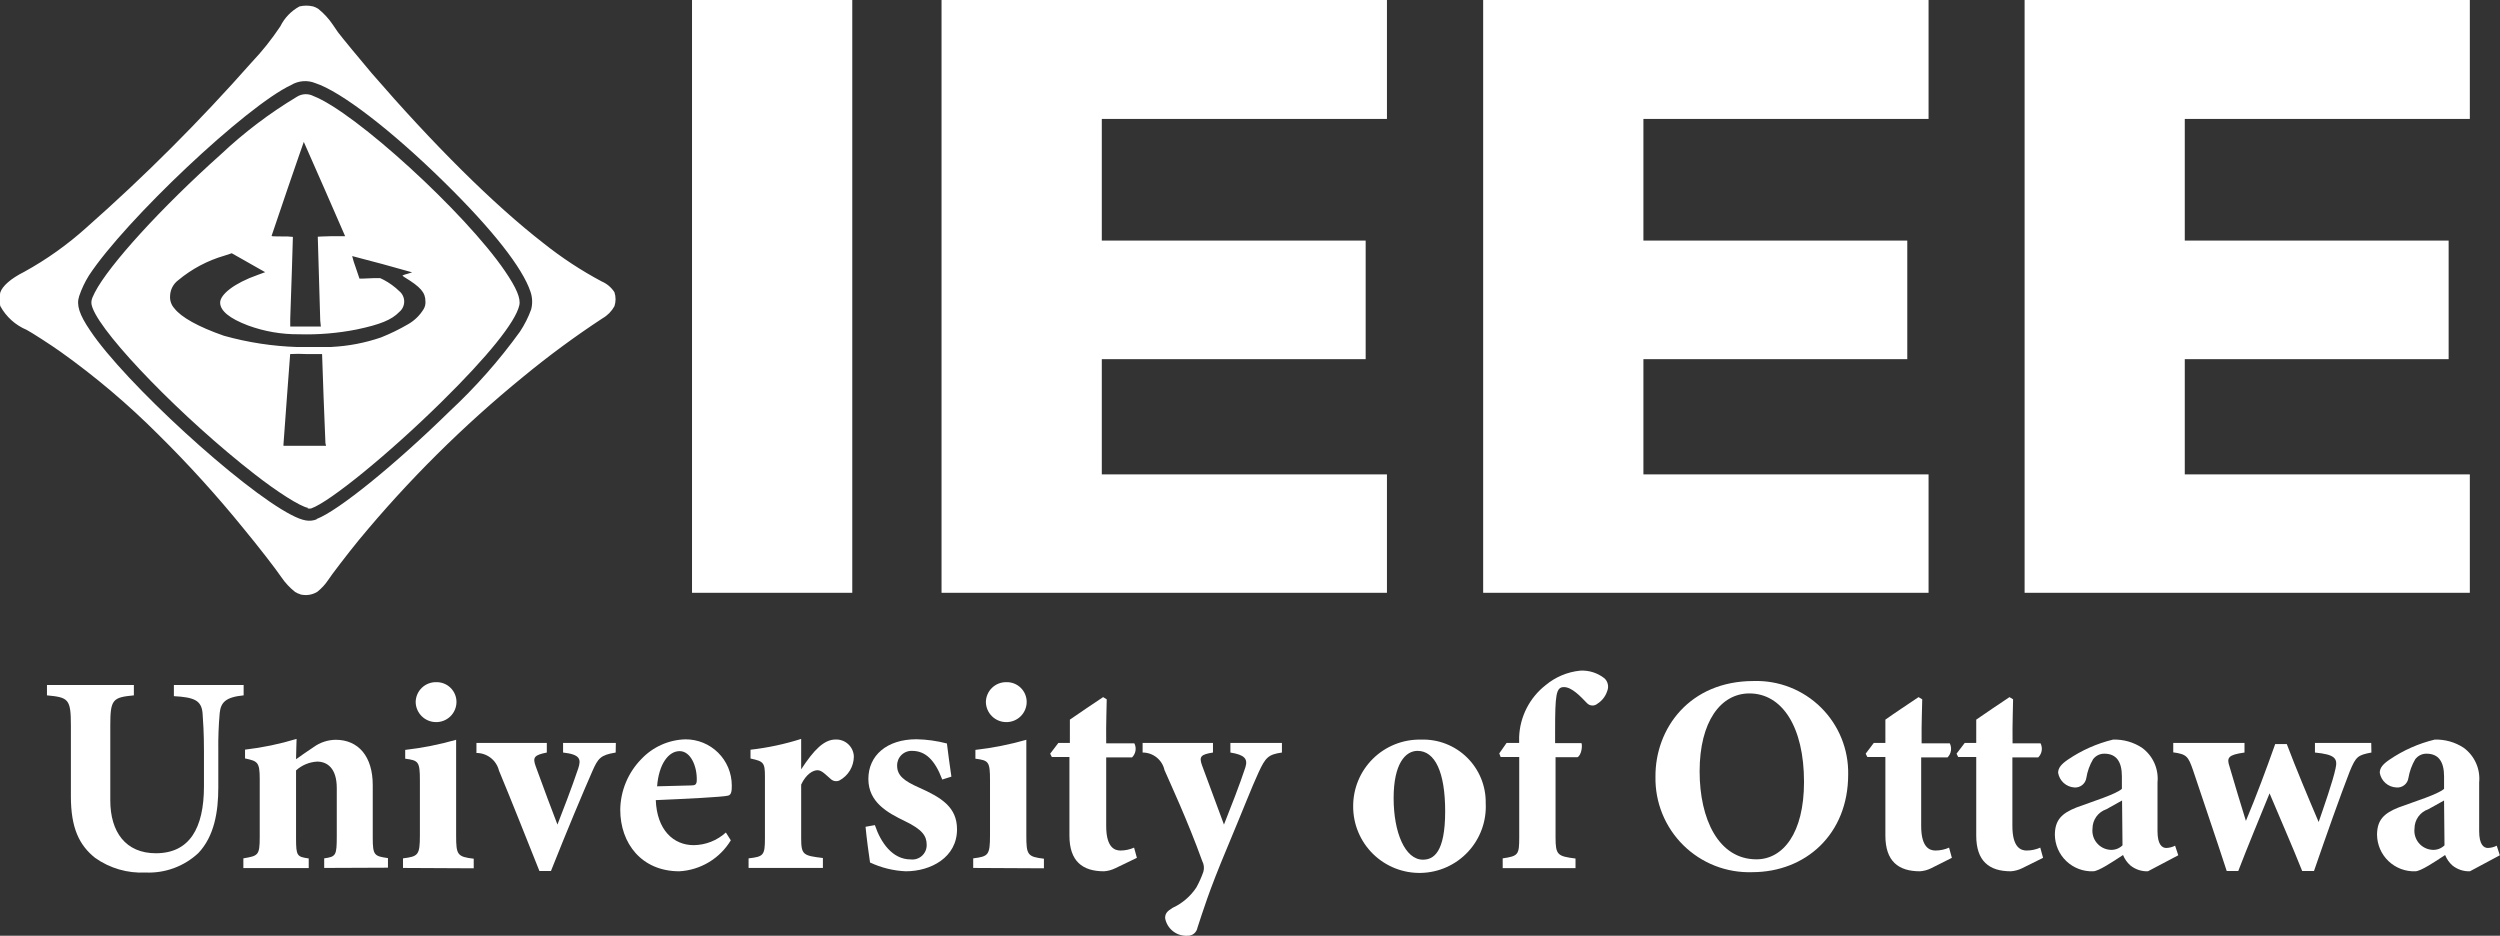 <svg width="1082" height="405" viewBox="0 0 1082 405" fill="none" xmlns="http://www.w3.org/2000/svg">
<rect x="0" y="0" width="1082" height="405" fill="#333333" stroke="none"/>
<path d="M299.506 0H368.863V256.561H299.506V0ZM407.5 0V256.561H600.269V205.317H476.857V155.444H591.057V104.124H476.857V51.472H600.269V0H407.5ZM641.913 0V256.561H834.682V205.317H711.27V155.444H825.47V104.124H711.27V51.472H834.682V0H641.913ZM876.25 0V256.561H1068.94V205.317H945.569V155.444H1059.77V104.124H945.569V51.472H1068.94V0H876.25Z" fill="white"/>
<path d="M129.882 257.17C129.13 256.955 128.413 256.635 127.751 256.218C125.456 254.417 123.453 252.272 121.812 249.861C119.566 246.51 111.763 236.421 105.52 228.883C93.95 214.606 81.597 200.981 68.519 188.071C55.453 174.989 41.32 163.018 26.265 152.284C22.04 149.277 13.78 143.947 11.534 142.767C6.665 140.726 2.637 137.087 0.114 132.449C-0.285 130.528 -0.285 128.546 0.114 126.625C0.989 123.807 4.72 120.533 10.43 117.678C20.164 112.322 29.247 105.858 37.495 98.414C62.729 76.134 86.554 52.306 108.832 27.069C113.435 22.221 117.613 16.986 121.317 11.421C123.122 7.751 126.022 4.732 129.616 2.779C131.556 2.322 133.576 2.322 135.516 2.779C136.295 3.02 137.038 3.366 137.724 3.807C140.183 5.78 142.326 8.117 144.081 10.736L146.289 13.972C147.05 15.076 156.947 27.107 160.83 31.637C187.477 62.437 213.552 88.439 235.136 105.191C243.045 111.502 251.519 117.071 260.45 121.828C262.7 122.793 264.609 124.411 265.932 126.472C266.579 128.438 266.579 130.56 265.932 132.526C264.723 134.721 262.932 136.539 260.755 137.779C248.89 145.572 237.453 153.997 226.495 163.02C200.527 184.191 176.698 207.858 155.349 233.68C150.781 239.239 143.091 249.29 142.025 251.041C140.717 252.992 139.111 254.726 137.267 256.18C136.134 256.859 134.873 257.297 133.563 257.467C132.254 257.637 130.923 257.536 129.654 257.17H129.882ZM137.039 224.619C146.365 221.079 170.918 201.206 194.824 177.792C205.991 167.383 216.114 155.907 225.048 143.528C227.029 140.53 228.652 137.31 229.883 133.934C230.539 131.425 230.446 128.778 229.616 126.32C226.19 115.927 213.057 99.251 192.235 78.807C169.395 56.345 147.507 39.556 136.468 35.977C134.787 35.291 132.969 35.006 131.158 35.145C129.348 35.283 127.594 35.842 126.038 36.777C106.662 45.8 54.244 95.254 38.485 119.239C36.732 122.046 35.314 125.049 34.259 128.185C33.003 131.993 34.259 136.066 39.056 143.109C53.94 165.457 104.416 211.637 126.038 222.83C131.1 225.457 133.993 225.952 137.039 224.772V224.619ZM133.232 219.784C129.768 219.099 120.213 213.046 110.164 205.203C79.406 181.295 44.766 145.736 40.084 133.325C39.208 130.927 39.322 129.899 41.035 126.586C47.126 114.746 69.852 89.81 95.546 66.853C105.604 57.365 116.656 48.992 128.512 41.878C129.574 41.207 130.794 40.825 132.05 40.772C133.305 40.719 134.553 40.995 135.668 41.574C153.674 48.541 201.295 92.056 218.501 117.259C223.564 124.683 225.467 129.213 224.744 132.183C223.107 139.378 211.078 154.302 190.979 174.061C168.139 196.561 142.711 217.234 134.679 220.051C134.175 220.144 133.659 220.144 133.156 220.051L133.232 219.784ZM140.845 191.764C140.845 191.003 140.427 182.018 140.046 171.815L139.399 153.236H132.547C130.227 153.104 127.901 153.104 125.581 153.236C125.124 159.67 124.629 166.104 124.134 172.538L122.688 192.297V192.944H141.112L140.845 191.764ZM143.51 150.152C150.799 149.795 158.001 148.41 164.903 146.041C168.989 144.412 172.947 142.478 176.742 140.254C179.439 138.692 181.703 136.48 183.328 133.82C183.947 132.804 184.227 131.617 184.127 130.432C184.127 126.625 182.071 124.226 175.105 120C174.496 119.658 174.154 119.277 174.23 119.201C174.947 118.906 175.685 118.664 176.437 118.477L178.379 117.868C169.776 115.394 161.097 113.071 152.418 110.825C152.817 112.494 153.325 114.134 153.94 115.736L155.577 120.571H157.176L161.63 120.381H164.561L166.198 121.18C168.62 122.476 170.849 124.104 172.821 126.015C173.483 126.562 174.016 127.248 174.382 128.025C174.748 128.801 174.938 129.649 174.938 130.508C174.938 131.366 174.748 132.214 174.382 132.991C174.016 133.768 173.483 134.454 172.821 135C169.509 138.465 164.447 140.482 154.283 142.614C146.1 144.226 137.762 144.916 129.425 144.67C121.896 144.745 114.416 143.455 107.347 140.863C99.315 137.817 95.356 134.543 95.28 131.041C95.204 127.538 101.256 122.589 111.572 118.972L114.77 117.792L112.258 116.383L105.025 112.272L100.305 109.607L97.183 110.635C89.846 112.752 83.028 116.369 77.16 121.257C76.106 122.037 75.241 123.044 74.628 124.204C74.015 125.364 73.671 126.646 73.62 127.957C73.529 128.956 73.648 129.964 73.969 130.914C74.29 131.865 74.807 132.738 75.485 133.477C78.416 137.284 85.687 141.396 96.917 145.317C107.253 148.208 117.899 149.844 128.626 150.191C133.613 150.191 138.599 150.191 143.624 150.191L143.51 150.152ZM138.599 138.731L137.534 102.449C137.534 102.449 140.312 102.259 143.548 102.221H149.372L140.503 81.891L131.481 61.409C131.481 61.409 128.322 70.394 124.515 81.548L117.549 102.069C117.549 102.297 118.462 102.335 122.041 102.335C123.617 102.274 125.195 102.338 126.761 102.526C126.761 102.526 125.999 128.871 125.619 137.855V141.32H138.866L138.599 138.731Z" fill="white"/>
<path d="M105.444 300.951C97.64 301.713 95.585 303.997 95.09 308.566C94.611 313.983 94.408 319.422 94.481 324.86V340.85C94.481 351.319 92.767 361.903 85.84 369.213C82.783 372.063 79.188 374.275 75.267 375.72C71.345 377.164 67.175 377.813 63 377.626C55.227 378.022 47.546 375.797 41.188 371.307C34.26 365.786 30.681 358.324 30.681 344.695V313.896C30.681 302.474 29.577 301.827 20.327 300.951V296.459H57.937V300.951C48.801 301.827 47.735 302.665 47.735 313.896V346.446C47.735 360.076 54.397 369.289 67.453 369.289C81.957 369.289 88.276 358.553 88.276 340.279V325.05C88.276 316.675 87.895 312.258 87.667 308.604C87.172 303.007 83.86 301.789 75.257 301.294V296.459H105.444V300.951Z" fill="white"/>
<path d="M140.312 375.647V371.497C145.413 370.774 145.756 370.279 145.756 361.865V341.041C145.756 332.398 141.53 329.619 137.267 329.619C133.875 329.803 130.649 331.147 128.131 333.426V362.893C128.131 370.508 128.588 370.812 133.612 371.535V375.685H105.329V371.497C111.686 370.393 112.409 370.279 112.409 362.36V337.043C112.409 329.733 111.42 329.429 106.052 328.249V324.442C113.612 323.562 121.077 322.007 128.359 319.797C128.359 321.51 128.131 325.774 128.131 328.591C130.567 326.878 133.118 325.051 135.744 323.337C138.515 321.328 141.839 320.224 145.261 320.178C155.12 320.178 161.325 327.373 161.325 339.784V362.627C161.325 370.241 162.048 370.546 167.91 371.383V375.533L140.312 375.647Z" fill="white"/>
<path d="M174.42 375.647V371.498C180.967 370.66 181.729 370.165 181.729 361.523V337.767C181.729 329.581 181.12 329.125 175.372 328.363V324.556C182.827 323.707 190.198 322.242 197.412 320.178V361.675C197.412 369.937 197.907 370.812 205.025 371.65V375.8L174.42 375.647ZM188.657 312.526C186.36 312.506 184.162 311.593 182.527 309.98C180.893 308.366 179.951 306.18 179.901 303.883C179.911 302.732 180.149 301.594 180.601 300.535C181.053 299.476 181.711 298.517 182.535 297.714C183.36 296.91 184.336 296.278 185.406 295.854C186.476 295.429 187.62 295.221 188.771 295.241C189.921 295.211 191.066 295.412 192.137 295.833C193.207 296.255 194.182 296.888 195.003 297.695C195.824 298.501 196.473 299.465 196.914 300.528C197.354 301.592 197.575 302.733 197.564 303.883C197.549 305.037 197.307 306.176 196.851 307.235C196.395 308.294 195.734 309.253 194.906 310.056C194.078 310.859 193.1 311.49 192.028 311.914C190.955 312.338 189.81 312.546 188.657 312.526Z" fill="white"/>
<path d="M266.464 325.698C259.879 326.802 258.851 328.134 256.339 333.845C252.075 343.591 245.756 358.591 238.447 376.979H233.461C227.37 361.751 221.774 347.512 215.95 333.502C215.413 331.325 214.161 329.391 212.394 328.01C210.627 326.63 208.447 325.882 206.205 325.888V321.548H236.658V325.698C231.177 326.802 230.415 327.753 231.9 331.789C234.945 340.203 239.323 351.89 241.264 356.878C243.358 351.51 247.469 340.926 250.286 332.512C251.504 328.705 251.276 326.535 243.701 325.698V321.548H266.54L266.464 325.698Z" fill="white"/>
<path d="M316.294 363.692C313.953 367.57 310.701 370.817 306.82 373.153C302.939 375.488 298.547 376.841 294.025 377.094C277.694 377.094 268.444 365.025 268.444 350.444C268.553 342.23 271.826 334.376 277.58 328.515C282.543 323.261 289.39 320.193 296.613 319.987C299.236 319.967 301.837 320.464 304.267 321.451C306.697 322.437 308.909 323.893 310.776 325.736C312.643 327.578 314.128 329.77 315.147 332.187C316.166 334.605 316.698 337.199 316.713 339.822C316.713 341.916 316.713 343.972 315.114 344.352C312.83 344.962 295.624 345.799 283.823 346.294C284.318 359.2 291.436 365.786 300.268 365.786C305.414 365.719 310.356 363.769 314.162 360.304L316.294 363.692ZM294.139 325.088C289.267 325.088 285.117 330.799 284.394 340.317L299.126 339.936C300.839 339.936 301.562 339.594 301.562 337.538C301.676 331.561 298.897 325.088 294.139 325.088Z" fill="white"/>
<path d="M356.15 375.647H323.983V371.497C330.455 370.774 331.064 370.165 331.064 362.855V336.205C331.064 330.114 330.569 329.505 324.821 328.287V324.48C332.265 323.637 339.608 322.069 346.747 319.797V332.969C352.229 324.556 356.644 320.063 361.631 320.063C362.634 320.023 363.635 320.181 364.577 320.528C365.519 320.876 366.383 321.407 367.118 322.09C367.854 322.773 368.448 323.594 368.865 324.508C369.282 325.421 369.515 326.408 369.549 327.411C369.534 329.534 368.951 331.615 367.86 333.436C366.769 335.257 365.209 336.753 363.344 337.766C362.722 338.059 362.026 338.157 361.347 338.048C360.668 337.94 360.038 337.629 359.537 337.157C357.482 335.444 355.731 333.35 353.827 333.35C351.924 333.35 348.955 334.911 346.747 339.556V362.703C346.747 370.013 347.623 370.317 356.15 371.345V375.647Z" fill="white"/>
<path d="M407.805 337.386C404.608 328.858 400.496 324.975 394.748 324.975C393.893 324.943 393.041 325.087 392.244 325.399C391.447 325.711 390.723 326.183 390.116 326.786C389.509 327.389 389.032 328.111 388.716 328.906C388.4 329.701 388.25 330.553 388.277 331.409C388.277 335.673 391.322 337.995 397.641 340.812C407.501 345.19 414.2 349.34 414.2 358.934C414.2 371.155 402.78 377.094 392.046 377.094C386.68 376.864 381.414 375.57 376.553 373.287C376.096 370.508 374.992 362.094 374.611 357.83L378.646 357.107C381.197 364.721 386.26 371.954 394.101 371.954C394.987 372.064 395.887 371.981 396.738 371.712C397.589 371.442 398.372 370.992 399.034 370.392C399.695 369.792 400.219 369.057 400.57 368.235C400.921 367.414 401.091 366.527 401.067 365.634C401.067 361.827 399.24 359.048 391.665 355.393C384.09 351.739 375.829 347.208 375.829 337.119C375.829 327.03 383.747 319.949 396.652 319.949C401.099 320.036 405.52 320.649 409.823 321.777C410.203 325.051 411.269 332.855 411.764 336.129L407.805 337.386Z" fill="white"/>
<path d="M421.205 375.647V371.498C427.753 370.66 428.476 370.165 428.476 361.523V337.767C428.476 329.581 427.905 329.125 422.157 328.363V324.556C429.612 323.707 436.984 322.242 444.197 320.178V361.675C444.197 369.937 444.692 370.812 451.81 371.65V375.8L421.205 375.647ZM435.442 312.526C433.145 312.506 430.947 311.593 429.312 309.98C427.678 308.366 426.736 306.18 426.687 303.883C426.697 302.732 426.934 301.594 427.386 300.535C427.838 299.476 428.496 298.517 429.32 297.714C430.145 296.91 431.121 296.278 432.191 295.854C433.261 295.429 434.405 295.221 435.556 295.241C436.706 295.211 437.851 295.412 438.922 295.833C439.993 296.255 440.967 296.888 441.788 297.695C442.609 298.501 443.259 299.465 443.699 300.528C444.139 301.592 444.36 302.733 444.349 303.883C444.335 305.037 444.092 306.176 443.636 307.235C443.18 308.294 442.519 309.253 441.691 310.056C440.863 310.859 439.885 311.49 438.813 311.914C437.74 312.338 436.595 312.546 435.442 312.526Z" fill="white"/>
<path d="M482.72 375.761C481.186 376.522 479.518 376.975 477.809 377.094C468.445 377.094 462.849 372.715 462.849 361.637V327.639H455.236L454.513 326.193L458.053 321.548H463.04V311.459C467.189 308.528 473.165 304.606 477.429 301.713L478.989 302.665C478.989 305.977 478.647 312.411 478.761 321.7H490.942C491.447 322.689 491.623 323.812 491.445 324.908C491.267 326.004 490.744 327.014 489.953 327.792H478.761V357.487C478.761 367.005 482.568 368.109 484.966 368.109C486.986 368.099 488.981 367.671 490.828 366.852L492.046 371.269L482.72 375.761Z" fill="white"/>
<path d="M554.818 325.698C548.955 326.535 547.737 327.753 544.692 334.34C541.647 340.926 538.259 349.835 531.178 366.738C522.88 386.497 520.596 394.53 518.274 401.459C518.107 402.484 517.568 403.412 516.761 404.065C515.953 404.718 514.934 405.051 513.896 405C511.64 405.119 509.417 404.412 507.644 403.011C505.871 401.609 504.67 399.609 504.266 397.385C504.266 395.444 504.989 394.454 507.539 392.893C511.704 390.971 515.25 387.925 517.779 384.099C518.989 381.919 520.008 379.639 520.824 377.284C521.264 375.742 521.087 374.09 520.33 372.677C514.011 355.127 506.207 338.413 503.999 333.312C503.529 331.15 502.331 329.214 500.606 327.828C498.881 326.443 496.733 325.691 494.521 325.698V321.548H524.974V325.698C519.72 326.535 518.883 327.411 520.215 331.18L529.732 356.878C532.397 350.177 536.774 338.984 538.982 332.17C540.2 328.363 538.601 326.687 532.511 325.698V321.548H554.818V325.698Z" fill="white"/>
<path d="M615.001 320.102C618.673 319.972 622.333 320.592 625.759 321.922C629.184 323.253 632.302 325.268 634.923 327.843C637.545 330.419 639.614 333.501 641.006 336.902C642.398 340.304 643.082 343.953 643.018 347.627C643.214 351.46 642.641 355.293 641.331 358.899C640.021 362.506 638.001 365.814 635.391 368.627C632.78 371.439 629.633 373.7 626.134 375.275C622.635 376.85 618.856 377.707 615.02 377.796C611.184 377.886 607.369 377.205 603.801 375.794C600.233 374.383 596.983 372.271 594.245 369.582C591.507 366.894 589.336 363.684 587.86 360.141C586.384 356.599 585.633 352.797 585.652 348.96C585.636 345.124 586.387 341.323 587.863 337.782C589.338 334.241 591.508 331.032 594.243 328.342C596.978 325.653 600.224 323.538 603.789 322.123C607.354 320.708 611.166 320.021 615.001 320.102ZM613.516 324.975C608.301 324.975 603.162 330.457 603.162 345.419C603.162 360.381 608.149 372.069 615.838 372.069C620.482 372.069 625.469 368.909 625.469 351.13C625.469 334.226 621.092 324.975 613.516 324.975Z" fill="white"/>
<path d="M657.483 321.548V318.997C657.642 314.654 658.746 310.397 660.718 306.525C662.69 302.652 665.483 299.256 668.903 296.573C673.156 293.011 678.381 290.809 683.901 290.254C687.726 290.036 691.496 291.243 694.483 293.642C695.199 294.338 695.687 295.234 695.884 296.212C696.081 297.191 695.977 298.206 695.587 299.124C694.864 301.38 693.368 303.308 691.362 304.568C690.726 305.111 689.906 305.39 689.071 305.348C688.235 305.305 687.448 304.945 686.87 304.34C683.939 301.294 680.285 297.373 676.859 297.373C673.433 297.373 673.052 300.685 673.052 316.408V321.624H684.472C684.929 322.842 684.472 326.764 682.759 327.716H673.242V362.436C673.242 370.051 674.118 370.584 681.883 371.573V375.723H650.364V371.497C657.178 370.507 657.521 369.898 657.521 362.36V327.639H649.489L648.88 326.079L652.039 321.548H657.483Z" fill="white"/>
<path d="M758.968 294.746C764.348 294.58 769.706 295.51 774.716 297.479C779.726 299.448 784.283 302.415 788.11 306.201C791.938 309.986 794.956 314.51 796.981 319.498C799.006 324.486 799.995 329.834 799.89 335.216C799.89 361.142 781.389 377.475 758.359 377.475C752.86 377.657 747.38 376.717 742.256 374.713C737.131 372.709 732.468 369.682 728.55 365.818C724.632 361.953 721.543 357.331 719.469 352.234C717.395 347.136 716.38 341.67 716.486 336.168C716.334 315.343 731.18 294.746 758.968 294.746ZM757.141 300.115C744.731 300.115 735.595 312.297 735.595 333.845C735.595 354.442 743.742 371.917 760.186 371.917C771.606 371.917 780.78 360.724 780.78 338.414C780.78 314.505 771.264 300.115 757.141 300.115Z" fill="white"/>
<path d="M835.824 375.761C834.305 376.525 832.648 376.978 830.952 377.094C821.587 377.094 815.992 372.715 815.992 361.637V327.639H808.188L807.465 326.193L810.967 321.548H815.992V311.459C820.103 308.528 826.079 304.606 830.343 301.713L831.942 302.665C831.942 305.977 831.561 312.411 831.675 321.7H843.856C844.36 322.686 844.539 323.806 844.368 324.9C844.197 325.994 843.685 327.006 842.905 327.792H831.485V357.487C831.485 367.005 835.291 368.109 837.728 368.109C839.736 368.102 841.72 367.674 843.552 366.852L844.77 371.269L835.824 375.761Z" fill="white"/>
<path d="M875.185 375.761C873.662 376.516 872.007 376.969 870.312 377.094C860.91 377.094 855.314 372.715 855.314 361.637V327.639H847.51L846.787 326.193L850.327 321.548H855.314V311.459C859.463 308.528 865.44 304.606 869.703 301.713L871.264 302.665C871.264 305.977 870.921 312.411 871.035 321.7H883.141C883.645 322.689 883.821 323.812 883.643 324.908C883.465 326.004 882.942 327.014 882.151 327.792H870.959V357.487C870.959 367.005 874.766 368.109 877.164 368.109C879.184 368.102 881.181 367.674 883.026 366.852L884.244 371.269L875.185 375.761Z" fill="white"/>
<path d="M929.62 377.094C926.857 377.193 924.152 376.287 922.007 374.543C920.622 373.308 919.541 371.771 918.847 370.051C914.203 373.096 908.227 377.094 905.905 377.094C903.78 377.17 901.661 376.822 899.672 376.069C897.684 375.316 895.865 374.174 894.323 372.71C892.781 371.246 891.547 369.489 890.692 367.542C889.838 365.595 889.38 363.497 889.346 361.37C889.346 354.936 892.277 352.005 898.748 349.454C905.905 346.789 915.535 343.858 918.352 341.421V336.053C918.352 329.733 916.03 326.193 910.739 326.193C909.792 326.184 908.856 326.4 908.009 326.824C907.162 327.247 906.428 327.866 905.867 328.629C904.411 331.104 903.43 333.828 902.973 336.662C902.794 337.894 902.149 339.011 901.172 339.782C900.195 340.554 898.96 340.922 897.72 340.812C896.014 340.689 894.398 339.995 893.134 338.842C891.871 337.688 891.032 336.143 890.754 334.454C890.754 332.284 892.239 330.647 895.018 328.744C900.943 324.716 907.545 321.789 914.508 320.101C918.961 319.949 923.351 321.187 927.069 323.642C929.391 325.337 931.231 327.609 932.406 330.233C933.581 332.857 934.051 335.743 933.769 338.604V359.695C933.769 365.52 935.711 367.005 937.576 367.005C938.902 366.955 940.201 366.618 941.382 366.015L942.753 370.165L929.62 377.094ZM918.428 346.447L911.615 350.254C909.877 350.841 908.368 351.957 907.296 353.445C906.224 354.933 905.645 356.719 905.638 358.553C905.507 359.665 905.601 360.791 905.916 361.865C906.231 362.939 906.76 363.939 907.472 364.803C908.183 365.667 909.062 366.379 910.055 366.894C911.048 367.41 912.135 367.72 913.251 367.804C914.233 367.886 915.221 367.754 916.147 367.419C917.073 367.084 917.916 366.553 918.619 365.863L918.428 346.447Z" fill="white"/>
<path d="M1026.35 325.698C1020.48 326.802 1019.65 327.411 1016.98 333.845C1012.57 345.266 1007.35 360.038 1001.49 376.979H996.388C991.858 365.558 986.758 354.137 982.266 343.363C977.622 354.784 973.13 365.52 968.714 376.979H963.727C958.855 361.979 953.64 346.903 949.11 333.236C947.054 327.411 946.445 326.421 940.583 325.621V321.548H971.417V325.698C964.336 326.687 963.613 327.906 964.946 331.789C967.268 339.708 969.704 347.855 972.026 355.279C976.518 344.581 980.895 332.779 984.702 322.043H989.727C993.876 333.007 998.749 344.581 1003.51 355.774C1005.56 349.835 1009.71 337.995 1010.82 332.627C1011.88 328.134 1010.43 326.535 1001.91 325.698V321.548H1026.27L1026.35 325.698Z" fill="white"/>
<path d="M1068.98 377.094C1066.22 377.193 1063.51 376.287 1061.37 374.543C1060 373.301 1058.93 371.765 1058.25 370.051C1053.64 373.096 1047.66 377.094 1045.34 377.094C1043.22 377.17 1041.1 376.822 1039.11 376.069C1037.12 375.316 1035.3 374.174 1033.76 372.71C1032.22 371.246 1030.98 369.489 1030.13 367.542C1029.28 365.595 1028.82 363.497 1028.78 361.37C1028.78 354.936 1031.71 352.005 1038.15 349.454C1045.34 346.789 1054.97 343.858 1057.79 341.421V336.053C1057.79 329.733 1055.47 326.193 1050.18 326.193C1049.23 326.184 1048.29 326.4 1047.45 326.824C1046.6 327.247 1045.87 327.866 1045.3 328.629C1043.85 331.108 1042.86 333.83 1042.37 336.662C1042.21 337.895 1041.58 339.017 1040.6 339.791C1039.63 340.565 1038.4 340.931 1037.16 340.812C1035.41 340.74 1033.74 340.068 1032.43 338.91C1031.12 337.752 1030.25 336.179 1029.96 334.454C1029.96 332.284 1031.41 330.647 1034.23 328.744C1040.15 324.716 1046.75 321.789 1053.72 320.101C1058.17 319.949 1062.56 321.187 1066.28 323.642C1068.6 325.337 1070.44 327.609 1071.61 330.233C1072.79 332.857 1073.26 335.743 1072.98 338.604V359.695C1072.98 365.52 1074.92 367.005 1076.78 367.005C1078.11 366.955 1079.41 366.618 1080.59 366.015L1081.92 370.165L1068.98 377.094ZM1057.79 346.447L1050.94 350.254C1049.21 350.848 1047.71 351.966 1046.64 353.454C1045.58 354.941 1045 356.724 1045 358.553C1044.86 359.666 1044.95 360.794 1045.27 361.871C1045.58 362.947 1046.11 363.948 1046.82 364.814C1047.53 365.679 1048.41 366.391 1049.41 366.905C1050.4 367.419 1051.49 367.725 1052.61 367.804C1053.59 367.883 1054.58 367.751 1055.51 367.416C1056.43 367.081 1057.28 366.551 1057.98 365.863L1057.79 346.447Z" fill="white"/>
</svg>
